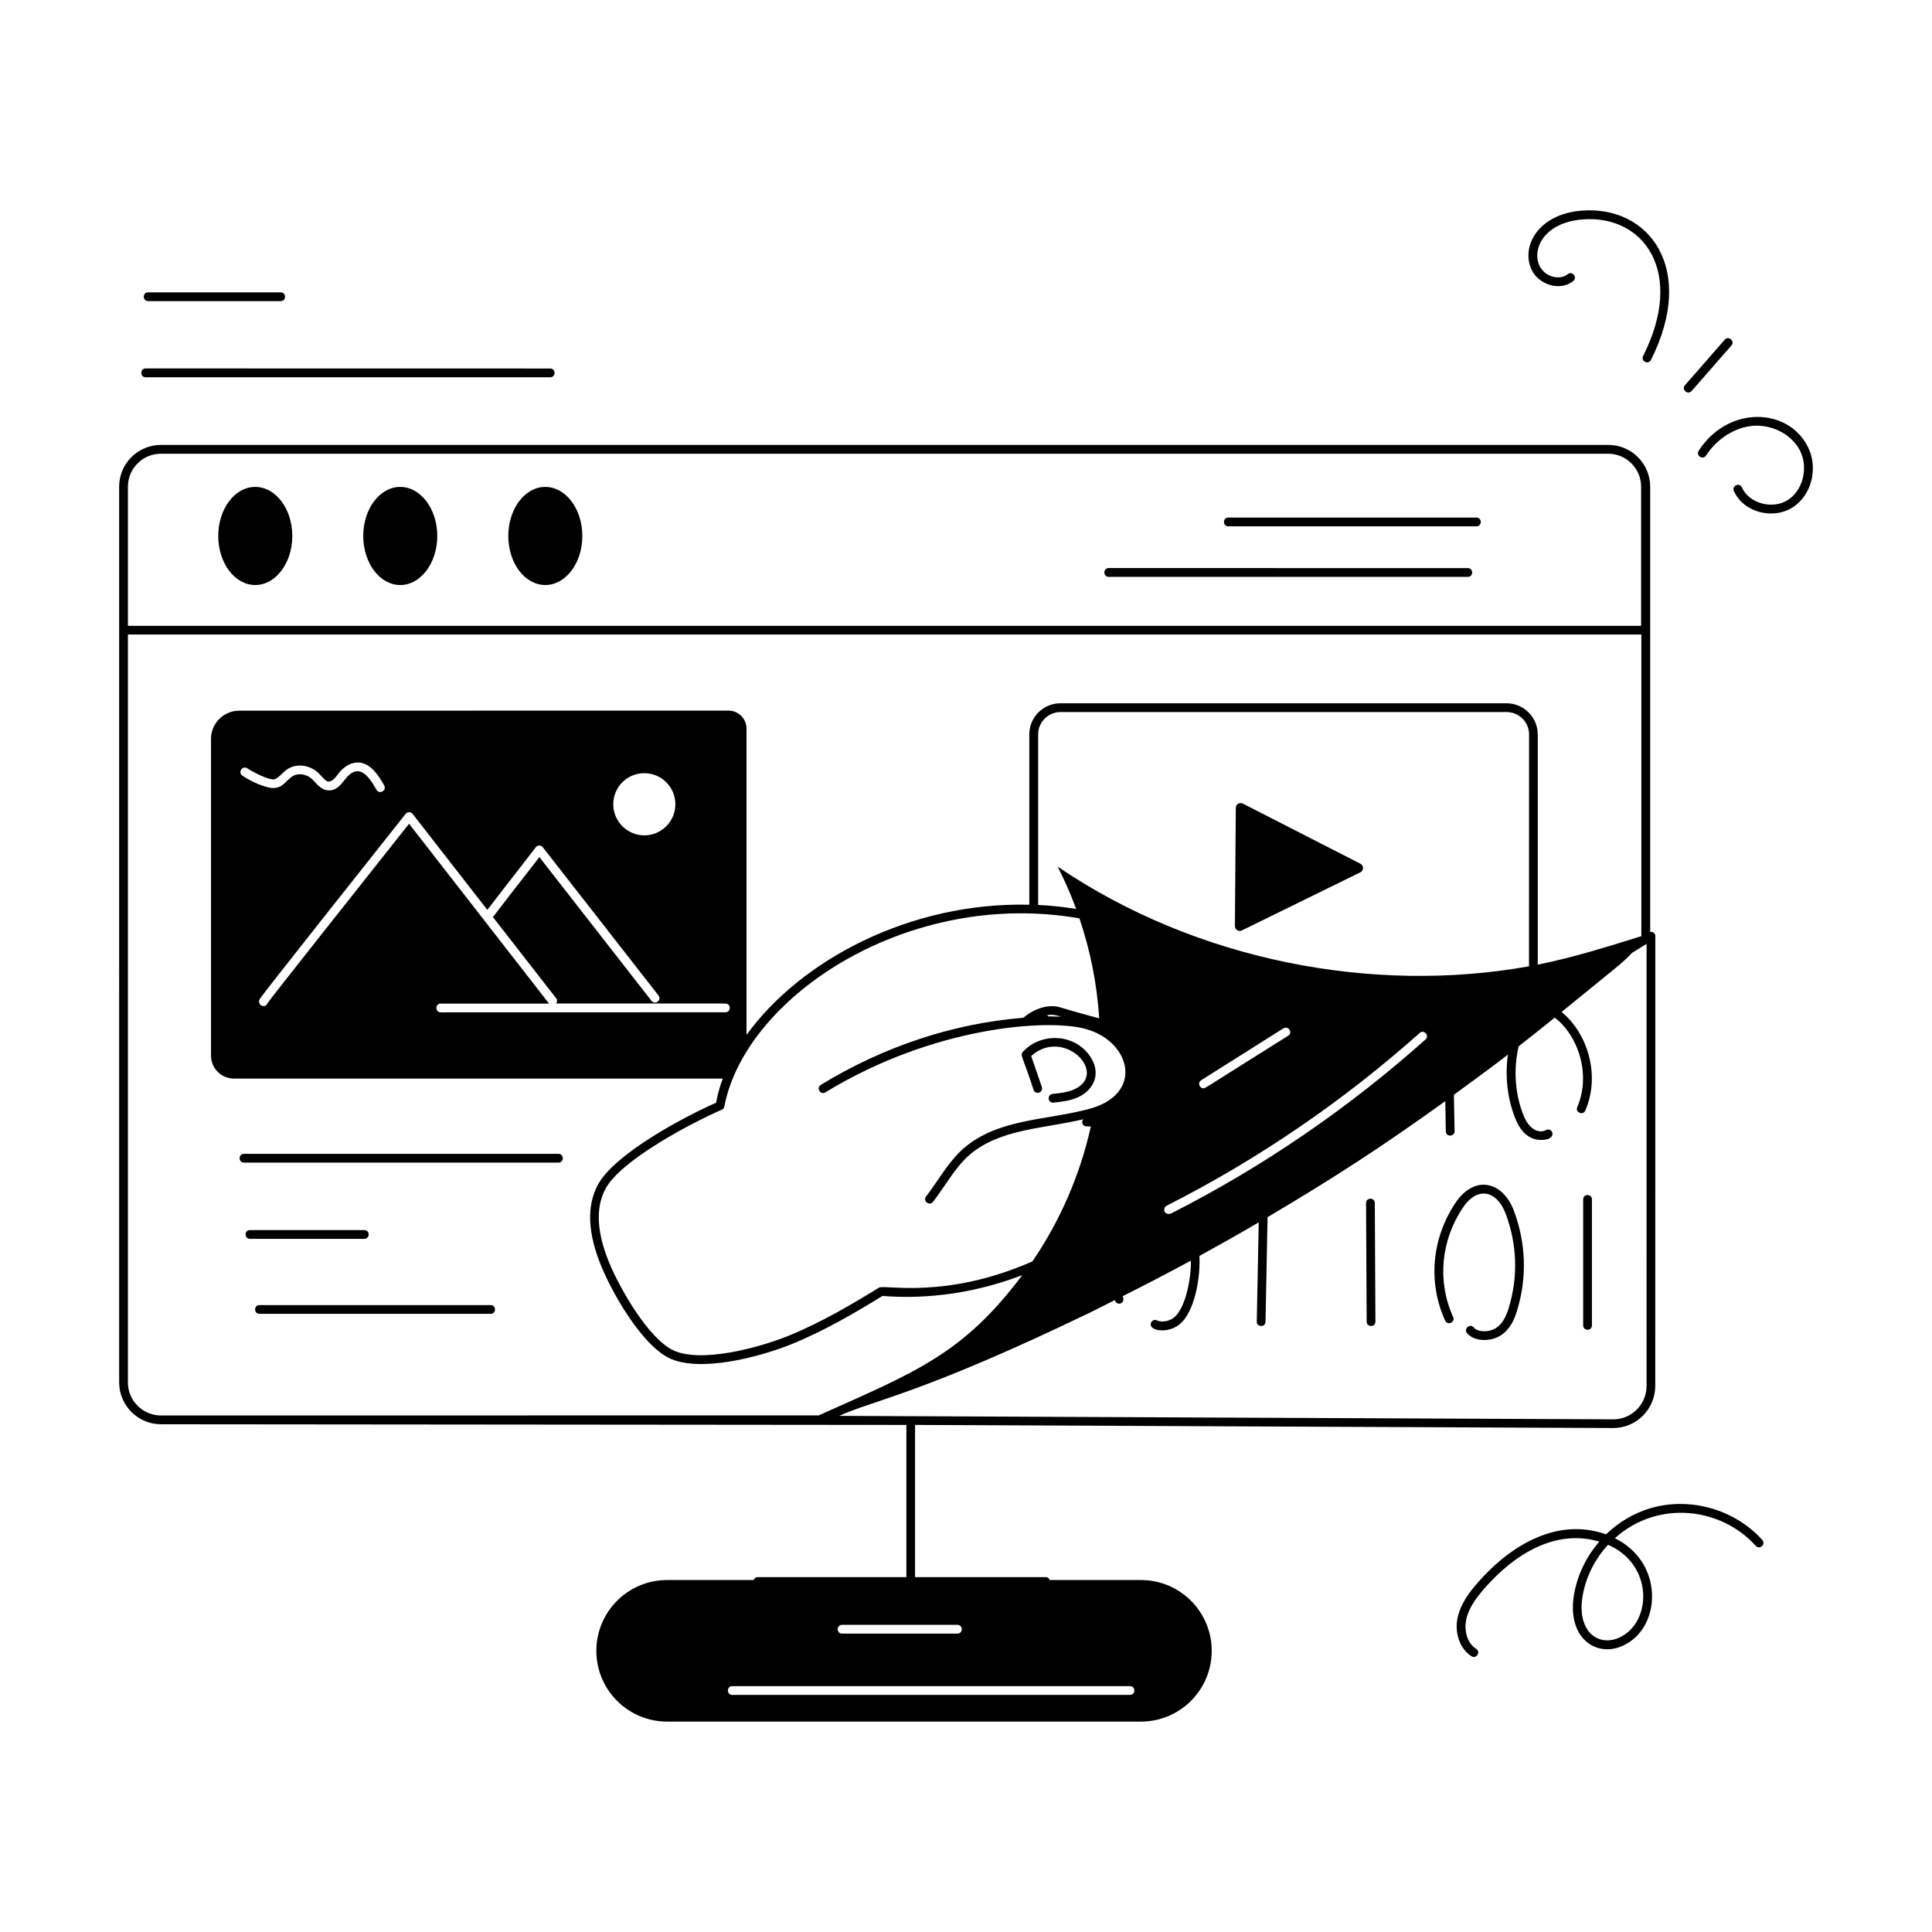 <?xml version="1.0" encoding="UTF-8"?>
<svg width="1200pt" height="1200pt" version="1.1" viewBox="0 0 1200 1200" xmlns="http://www.w3.org/2000/svg">
 <g>
  <path d="m74.016 858.66c0 14.297 11.625 25.969 25.969 25.969 42.703 0.047-163.74-0.141 462.98 0.422v94.547h-92.531c-1.125 0-1.922 0.797-2.344 1.781h-53.719c-24.281 0-43.969 19.688-43.969 43.969s19.688 43.969 43.969 43.969h294.28c24.281 0 43.969-19.688 43.969-43.969s-19.688-43.969-43.969-43.969h-56.625c-0.422-0.984-1.219-1.781-2.344-1.781h-81.328v-94.547l433.64 1.922c14.391 0 26.109-11.719 26.109-26.156l0.047-279.37c0-1.5-1.219-2.953-3.188-2.578v-276.56c0-14.297-11.625-25.969-25.969-25.969h-899.02c-14.25 0-25.969 11.578-25.969 25.969zm449.02 150.56h71.625c3.609 0 3.609 5.438 0 5.438h-71.625c-3.609 0-3.609-5.438 0-5.438zm178.82 43.5h-247.03c-3.609 0-3.609-5.438 0-5.438h247.03c3.609-0.047 3.609 5.438 0 5.438zm-447.79-541.08c-25.781 32.531-86.062 108.61-88.031 111.61-1.031 3.094-6.188 1.5-4.922-2.297 0.188-0.609 0.516-1.594 90.844-115.45 1.125-1.406 3.234-1.359 4.312 0l46.406 59.625 30.141-38.906c1.078-1.406 3.188-1.406 4.312 0l71.859 92.062c2.203 2.859-2.062 6.188-4.312 3.375l-69.656-89.297c-34.828 44.578-27.234 35.672-29.016 37.031l39.516 50.766c0.75 0.984 0.562 2.203-0.094 3.141h105.14c3.609 0 3.609 5.438 0 5.438l-176.81 0.047c-3.609 0-3.609-5.438 0-5.438h67.266zm-103.5-29.859c-3-2.016 0-6.562 3.047-4.547 3.188 2.109 13.172 7.406 16.734 6.797 2.438-0.422 5.203-4.312 8.156-6.281 5.625-3.75 13.922-2.719 19.219 2.344 2.438 2.297 4.359 5.297 6.516 5.391 2.719-0.469 3.938-2.344 6.141-5.25 3.797-4.688 8.297-6.984 12.797-6.609 7.406 0.75 12.141 8.344 15.469 14.25 1.734 3.141-3 5.766-4.781 2.672-5.766-10.359-11.672-16.172-19.219-6.891-2.719 3.469-5.625 7.5-10.547 7.266-4.875-0.141-7.688-4.594-10.125-6.891-3.469-3.328-8.906-4.125-12.422-1.781-5.016 3.328-6.797 9.516-16.688 6.328-5.062-1.547-9.891-3.844-14.297-6.797zm230.34 17.766c0-10.688 8.625-19.312 19.266-19.312 10.688 0 19.312 8.625 19.312 19.312 0 10.641-8.625 19.312-19.312 19.312-10.641-0.047-19.266-8.719-19.266-19.312zm69 187.69 0.188-1.031c14.156-68.344 115.12-134.26 220.36-115.78 6.797 20.062 10.969 40.969 12.281 62.109-8.016-2.203-16.125-4.359-24.188-6.844-7.875-2.438-16.922 1.359-22.969 6.469-43.266 3.469-86.484 17.672-125.76 41.672-3.094 1.922-0.188 6.562 2.859 4.641 67.219-41.109 138.32-45.797 161.48-39.422 28.734 7.734 37.031 41.625 0.562 50.156-25.453 6.656-54.891 5.766-76.031 23.906-9.797 8.578-15.938 20.25-23.484 30.047-2.203 2.859 2.156 6.141 4.312 3.328 7.688-9.938 13.547-21.234 22.734-29.25 18.75-16.078 45.891-16.172 70.547-22.031-1.594 2.016 0.047 4.594 2.156 4.359 0.844-0.047 1.734 0.141 2.578 0.188-6.656 29.906-19.031 58.5-36.328 83.766-54.375 23.812-91.688 14.109-95.25 16.266-16.547 10.172-35.953 21.703-56.438 30-18 7.266-54.703 17.297-71.906 8.625-15.141-7.688-32.391-37.688-39.094-53.812-7.875-18.938-8.719-34.453-2.484-46.125 9.562-17.953 53.531-41.062 72.188-49.172 0.938-0.328 1.547-1.125 1.688-2.062zm499.78-87.047c-96.516 17.344-206.29-3.141-292.78-61.922 4.406 8.531 8.203 17.344 11.531 26.297-7.828-1.266-15.703-2.109-23.625-2.484v-105.94c0-7.641 6.234-13.875 13.875-13.875h277.08c7.688 0 13.969 6.234 13.969 13.875zm-298.5 31.125c-0.328-0.188-0.516-0.516-0.797-0.75 3.422-0.609 5.438-0.047 8.625 0.891-2.672-0.094-5.25-0.141-7.828-0.141zm75.938 122.53c-4.312 1.078-5.109-3.609-2.531-4.922 56.719-28.781 109.64-64.922 157.22-107.34 2.625-2.344 6.281 1.641 3.609 4.031-47.906 42.797-101.11 79.219-158.29 108.23zm72.984-110.53c-53.766 33.703-51.328 32.625-52.594 32.625-2.672 0-3.75-3.656-1.406-5.016l51.047-32.203c3.188-1.828 5.953 2.719 2.953 4.594zm-700.18-361.5h898.92c11.297 0 20.484 9.188 20.484 20.531v86.344h-939.89v-86.344c0-11.344 9.188-20.531 20.484-20.531zm-20.484 576.84v-464.53h940.03v187.36c-21.422 6.656-42.375 13.266-64.359 17.672v-143.02c0-10.641-8.719-19.312-19.406-19.312h-277.08c-10.641 0-19.312 8.672-19.312 19.312v105.8c-74.203-1.781-142.03 34.453-175.64 80.859v-190.18c0-6.234-5.016-11.25-11.25-11.25l-303.79 0.047c-9.703 0-17.578 7.875-17.578 17.438v196.78c0 7.875 6.328 14.297 14.297 14.297h303.56c-1.688 4.594-3.047 9.188-3.984 14.156l-0.141 0.844c-19.875 8.719-63.281 31.828-73.5 51.047-7.031 13.172-6.234 30.234 2.297 50.766 7.641 18.375 25.312 48.281 41.625 56.578 18.938 9.562 56.578-0.422 76.453-8.438 20.578-8.344 39.891-19.781 56.484-29.953 29.438 2.344 59.297-2.344 86.812-12.938-36.703 48.891-65.578 59.906-126.47 87.141l-408.52 0.047c-11.297 0-20.531-9.188-20.531-20.531zm943.26 2.203c0 11.438-9.281 20.719-20.625 20.719-88.031-0.375-423.66-1.875-480.84-2.156 21.469-9.797 50.859-13.547 155.63-64.078 5.25-2.531 10.359-5.25 15.562-7.828 0.094 0.188 0.141 0.422 0.234 0.656 1.406 3 6.703 1.547 4.641-3.094 14.25-7.125 28.359-14.484 42.375-22.078 0.234 10.453-3.188 30-10.875 35.625-2.531 1.875-6.984 3-10.172 1.5-3.984-1.875-7.594 6.188 3.375 6.188 3.797 0 7.5-1.406 10.031-3.281 10.125-7.453 13.688-30.094 12.938-42.938 12.375-6.797 24.656-13.734 36.844-20.859l-1.219 61.594c-0.094 3.609 5.391 3.75 5.438 0.094l1.266-64.922c40.453-23.953 70.125-43.078 110.39-72.047l0.328 18.703c0.094 3.656 5.531 3.516 5.438-0.094l-0.422-22.594c11.25-8.203 22.547-16.406 33.562-24.938-1.828 12.938-0.516 26.25 4.172 38.672 3 8.016 8.016 14.344 16.594 14.344 10.453 0 6.984-8.25 2.953-6.141-4.125 2.109-10.5 0.422-14.438-10.125-5.062-13.453-5.812-27.984-2.625-41.906 7.5-5.859 15-11.766 22.406-17.812 14.391 10.922 22.781 35.109 14.016 55.547-1.453 3.328 3.609 5.438 5.016 2.156 9.328-21.797 1.641-47.719-14.766-61.219 36.094-29.484 37.125-29.766 43.828-36.75l8.953-5.531z"/>
  <path d="m983.34 744.98v78.234c0 3.609 5.438 3.609 5.438 0v-78.234c0.047-3.609-5.438-3.609-5.438 0z"/>
  <path d="m903.98 747.19c-14.766 22.125-17.109 49.453-6.375 73.078 1.5 3.281 6.469 1.031 4.969-2.25-9.938-21.891-7.734-47.25 5.953-67.781 9.281-13.922 21.328-10.594 26.672 3.609 7.125 19.031 7.828 39.281 1.875 58.594-1.359 4.453-3.375 9.422-7.828 12.375-4.359 2.859-11.391 2.719-13.875-0.281-2.391-2.766-6.469 0.797-4.172 3.516 4.734 5.578 15 5.297 21.047 1.312 5.906-3.891 8.391-9.938 10.031-15.328 6.281-20.438 5.578-41.953-2.016-62.109-6.797-18.094-24.422-22.594-36.281-4.734z"/>
  <path d="m848.48 747.28 0.375 73.594c0.047 3.656 5.484 3.609 5.438 0l-0.375-73.641c0-3.609-5.484-3.562-5.438 0.047z"/>
  <path d="m688.64 358.31h223.03c3.609 0 3.609-5.438 0-5.438l-223.03-0.047c-3.609 0-3.609 5.484 0 5.484z"/>
  <path d="m762.94 326.9h154.08c3.609 0 3.609-5.438 0-5.438h-154.08c-3.609-0.047-3.609 5.438 0 5.438z"/>
  <path d="m158.53 363.37c12.703 0 23.016-13.641 23.016-30.469s-10.312-30.469-23.016-30.469-22.969 13.641-22.969 30.469 10.266 30.469 22.969 30.469z"/>
  <path d="m248.58 363.37c12.703 0 23.016-13.641 23.016-30.469s-10.312-30.469-23.016-30.469-22.969 13.641-22.969 30.469 10.312 30.469 22.969 30.469z"/>
  <path d="m338.68 363.37c12.703 0 23.016-13.641 23.016-30.469s-10.312-30.469-23.016-30.469-22.969 13.641-22.969 30.469 10.266 30.469 22.969 30.469z"/>
  <path d="m844.97 536.48-73.031-37.359c-2.016-0.984-4.359 0.422-4.359 2.672l-0.562 73.406c0 2.203 2.344 3.703 4.312 2.719l73.594-36.094c2.203-1.078 2.25-4.219 0.047-5.344z"/>
  <path d="m641.95 676.92c1.172 3.422 6.328 1.641 5.156-1.781l-6.609-19.219c19.922-18.094 48.328 10.453 27 20.578-4.172 1.969-9 2.484-13.734 2.953-3.375 0.375-3.141 5.438 0.281 5.438 5.297-0.562 10.688-1.078 15.75-3.469 10.266-4.875 14.25-15.328 7.125-25.547-9.984-14.344-30.797-14.438-41.625-2.531-1.922 2.203 0.188 3.281 6.656 23.578z"/>
  <path d="m346.87 716.68h-195.32c-3.609 0-3.609 5.438 0 5.438h195.32c3.609 0.047 3.609-5.438 0-5.438z"/>
  <path d="m226.26 764.02h-71.016c-3.609 0-3.609 5.438 0 5.438h71.016c3.609 0 3.609-5.438 0-5.438z"/>
  <path d="m304.74 810.61h-143.58c-3.609 0-3.609 5.438 0 5.438h143.58c3.609 0 3.609-5.438 0-5.438z"/>
  <path d="m997.55 953.02c-29.578-10.547-58.734 5.906-79.828 30.141-5.062 5.812-10.5 12.938-12.375 21.609-2.062 9.609 1.5 19.453 8.625 23.953 3 1.922 5.953-2.672 2.906-4.594-6.094-3.844-7.5-12.141-6.188-18.188 1.594-7.406 6.516-13.828 11.156-19.172 18.797-21.562 44.344-37.312 71.531-29.25-8.203 9.469-13.875 21.141-15.844 33.656-4.688 30.094 19.5 41.625 37.219 26.719 16.969-14.25 16.406-48.516-11.719-62.484 26.859-24.188 66.234-18.984 87.469 4.734 2.391 2.672 6.469-0.938 4.078-3.656-17.062-19.031-45-26.953-69.516-19.688-10.406 3.094-19.828 8.766-27.516 16.219zm13.641 60.656c-13.828 11.672-32.203 3.281-28.312-21.703 1.922-12.188 7.641-23.531 15.938-32.484 26.203 11.531 26.812 42.094 12.375 54.188z"/>
  <path d="m90.469 234.32h251.26c3.609 0 3.609-5.438 0-5.438l-251.26-0.047c-3.609 0-3.609 5.484 0 5.484z"/>
  <path d="m92.016 187.03h82.312c3.609 0 3.609-5.438 0-5.438h-82.312c-3.609-0.047-3.609 5.438 0 5.438z"/>
  <path d="m977.21 174.52c2.766-2.25-0.656-6.516-3.469-4.219-2.25 1.828-5.297 2.391-8.625 1.688-16.828-3.797-14.578-33.328 18.141-35.719 37.781-2.812 63.562 32.766 37.312 84.844-1.594 3.234 3.281 5.672 4.875 2.438 28.406-56.438-0.938-95.766-42.609-92.766-27.891 2.062-38.203 22.688-31.547 36.703 4.453 9.469 17.812 13.641 25.922 7.031z"/>
  <path d="m1050.7 242.86 24.703-28.266c2.391-2.719-1.734-6.281-4.125-3.609l-24.703 28.266c-2.391 2.719 1.734 6.328 4.125 3.609z"/>
  <path d="m1055.1 279.94c-1.969 3.047 2.625 6 4.594 2.953 6.797-10.5 18-17.531 29.25-18.422 12.094-0.844 24.141 5.484 29.156 15.609 5.203 10.547 1.734 24.469-7.594 30.469-9.422 6.047-24.094 2.297-28.547-7.781-1.5-3.328-6.422-1.125-5.016 2.203 3.891 8.859 13.453 13.969 23.109 13.969 20.953 0 31.594-23.625 22.922-41.25-12.281-24.797-49.734-25.875-67.875 2.25z"/>
 </g>
</svg>
